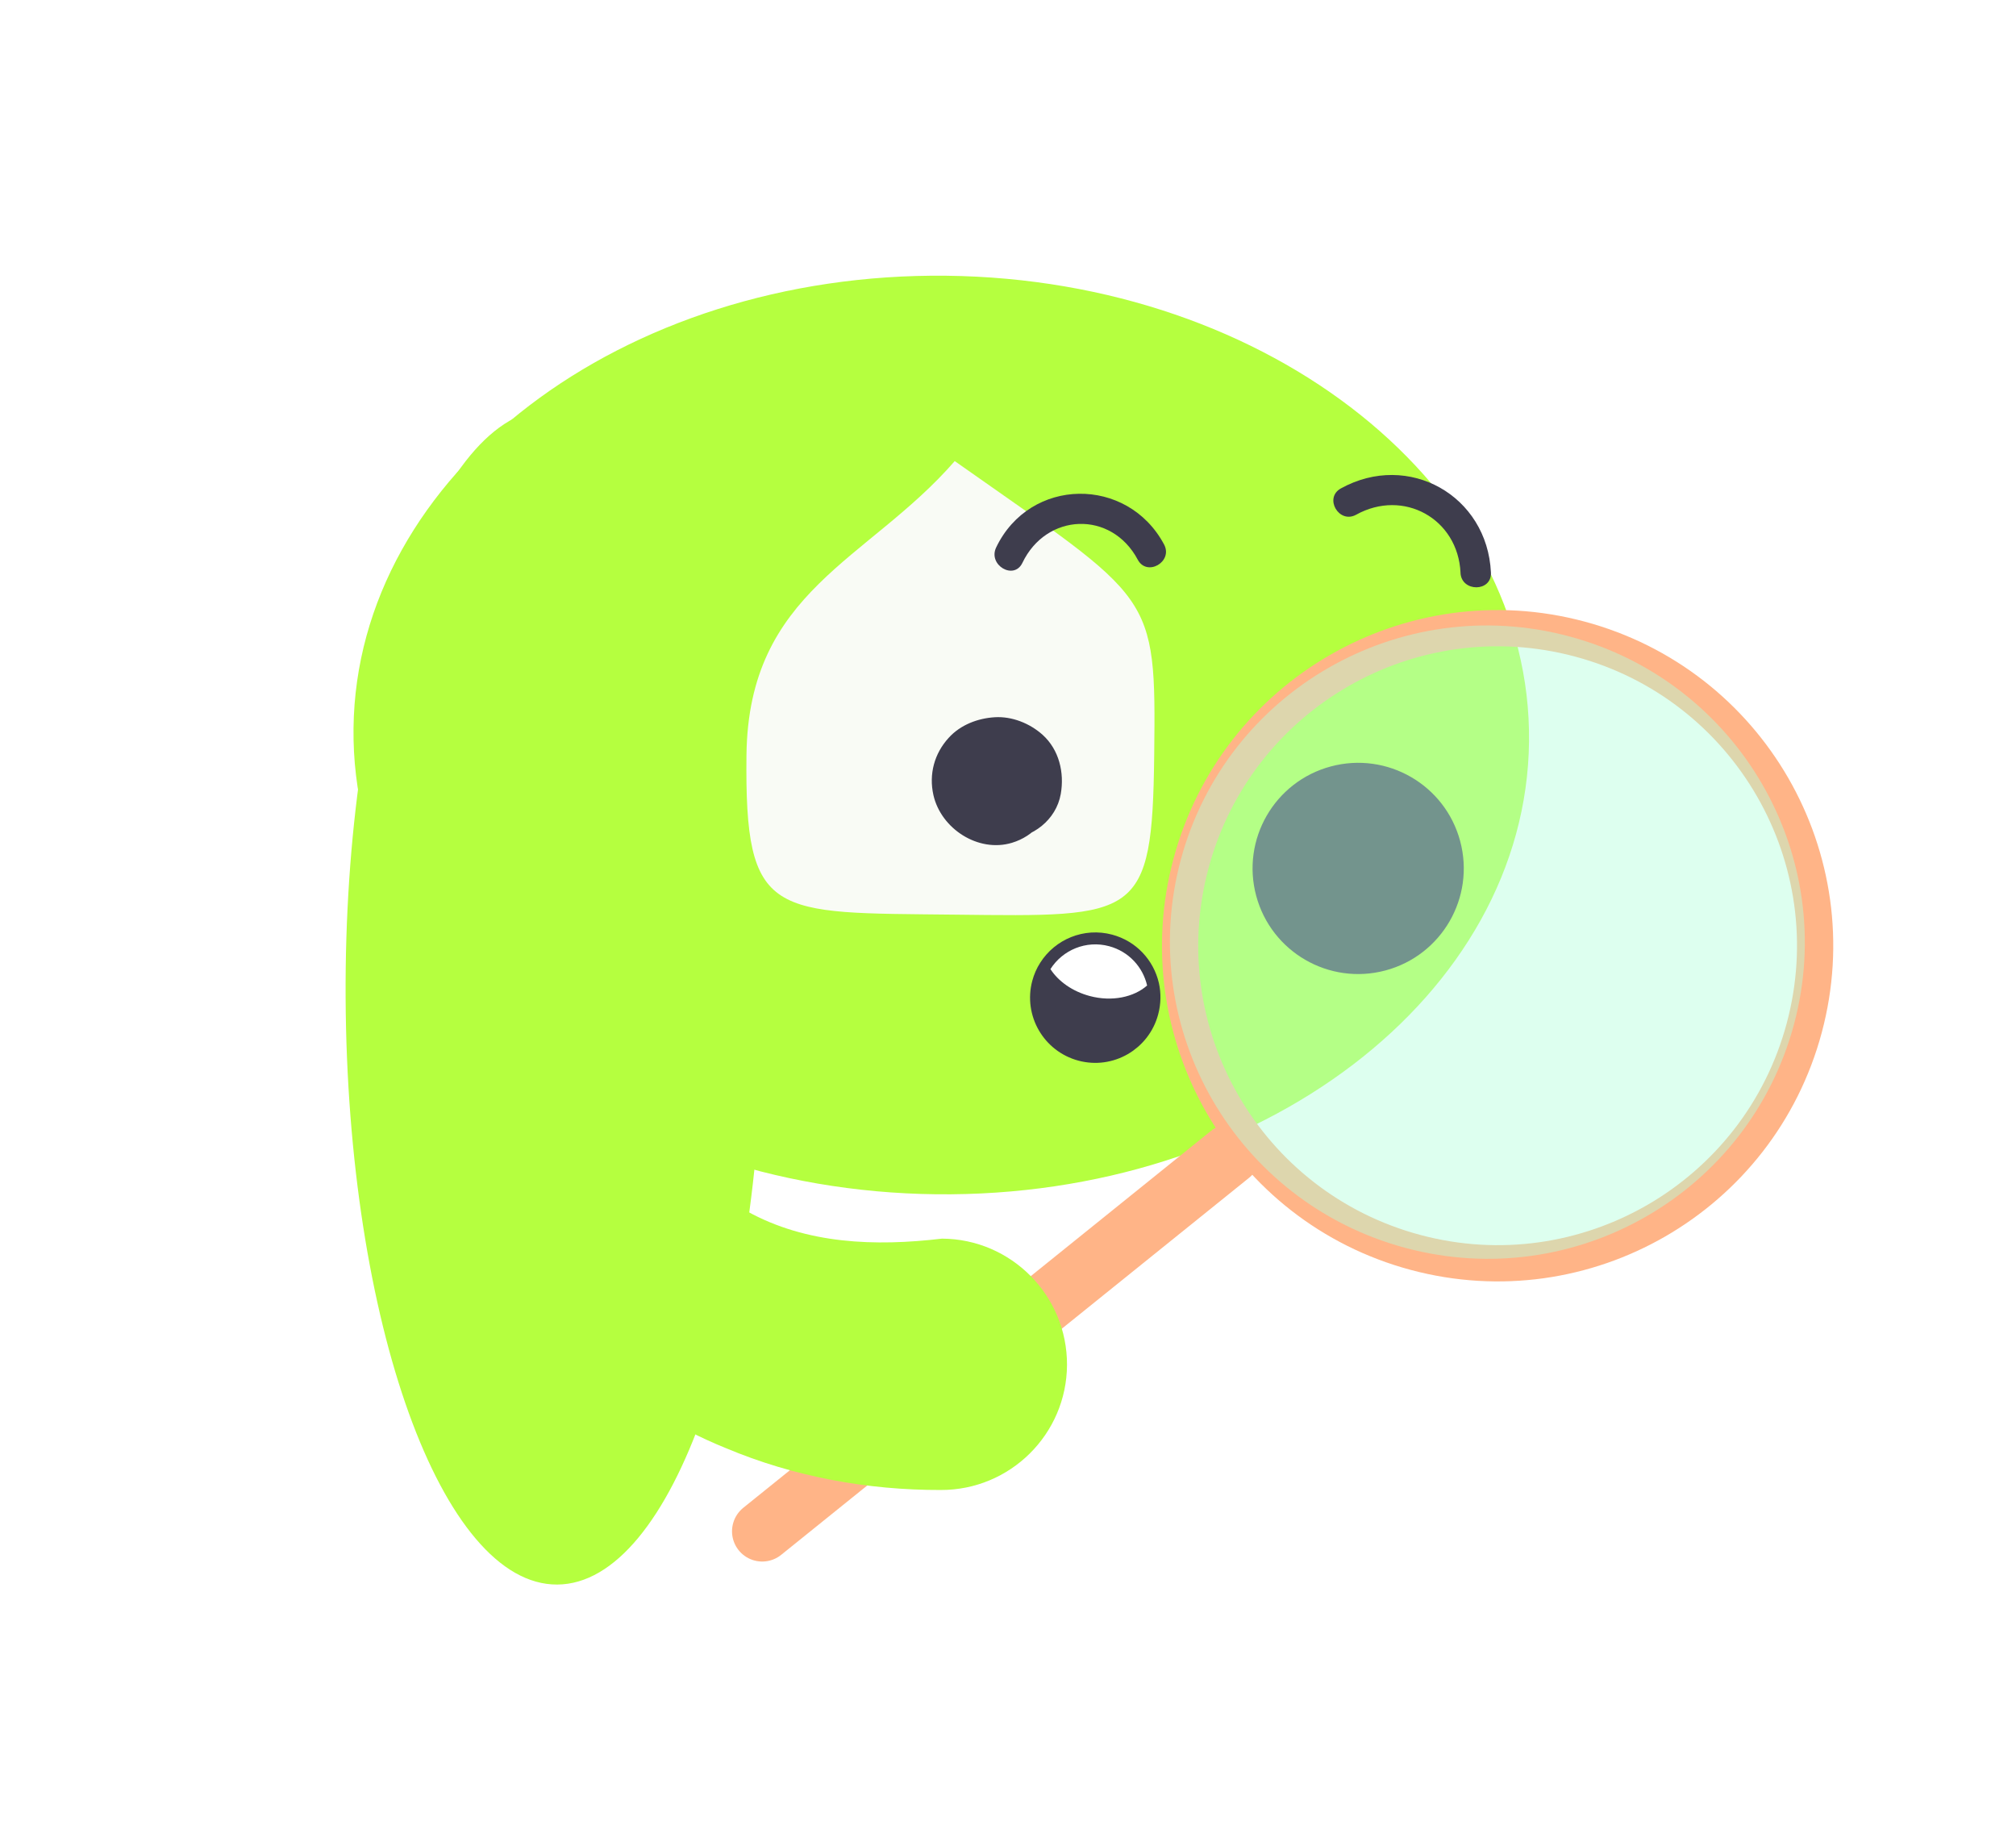 <svg width="712" height="649" viewBox="0 0 712 649" fill="none" xmlns="http://www.w3.org/2000/svg">
<rect width="712" height="649" fill="white"/>
<path d="M196.792 559.558C237.477 559.35 269.983 466.24 269.396 351.591C268.809 236.941 235.352 144.169 194.667 144.377C153.982 144.585 121.476 237.695 122.062 352.344C122.649 466.994 156.106 559.766 196.792 559.558Z" fill="#B5FF3F"/>
<path d="M540.013 261.927C541.037 172.356 448.93 98.683 334.287 97.372C219.643 96.062 125.877 167.612 124.853 257.182C123.83 346.753 215.937 420.426 330.58 421.737C445.223 423.047 538.989 351.498 540.013 261.927Z" fill="#B5FF3F"/>
<path d="M407.636 266.656C408.299 208.576 407.636 212.491 337.19 162.827C306.634 197.991 264.298 208.575 263.634 266.656C262.971 324.737 272.658 322.254 337.191 322.992C401.725 323.729 406.972 324.737 407.636 266.656Z" fill="#F9FBF5"/>
<path d="M368.702 347.445C366.02 357.453 371.963 367.746 381.971 370.428C391.98 373.109 402.226 367.155 404.908 357.146C405.736 354.056 405.776 350.952 405.119 348.057C403.607 341.523 398.649 336.042 391.685 334.176C383.567 332 375.262 335.509 370.978 342.271C369.967 343.829 369.196 345.6 368.702 347.445Z" fill="#3E3D4D" stroke="#3E3D4D" stroke-width="8.535" stroke-miterlimit="10" stroke-linecap="round"/>
<path d="M499.901 442.265C440.091 426.239 404.598 364.763 420.624 304.953C436.65 245.144 498.126 209.65 557.936 225.676C617.745 241.702 653.239 303.179 637.213 362.988C621.187 422.798 559.71 458.291 499.901 442.265Z" stroke="#FFB487" stroke-width="12.802" stroke-miterlimit="10"/>
<path d="M360.897 265.232C367.554 266.769 370.824 274.121 370.974 280.389C371.204 288.756 365.047 295.312 357.41 297.616C345.524 301.204 332.336 292.677 329.653 280.737C328.016 273.377 329.969 266.09 335.066 260.535C339.208 255.96 345.317 253.642 351.346 253.28C357.375 252.919 363.634 255.387 368.221 259.483C374.074 264.759 375.953 272.875 374.634 280.381C373.008 289.585 364.702 295.862 355.717 296.371C346.732 296.88 338.451 289.965 335.708 281.568C333.912 276.094 335.926 269.318 340.034 265.426L340.234 265.232C345.33 260.418 353.695 258.903 359.827 262.77C363.757 265.257 366.512 268.813 367.78 273.305L366.155 269.409C366.265 269.735 366.446 269.982 366.674 270.24L364.112 266.885C364.34 267.143 364.567 267.402 364.865 267.581L361.469 264.941C361.755 265.165 362.066 265.298 362.422 265.443L358.327 263.753C358.65 263.839 359.019 263.938 359.342 264.025L354.951 263.441C355.286 263.481 355.633 263.476 355.993 263.424L351.779 264.025L352.268 263.859L348.372 265.485L348.84 265.215L345.484 267.776C345.847 267.527 346.165 267.266 346.414 266.888L343.787 270.237C344.024 269.906 344.273 269.528 344.385 269.112L342.707 273.161C342.818 272.746 342.929 272.331 343.04 271.916L342.469 276.261C342.534 275.834 342.507 275.382 342.48 274.93L343.035 279.132C342.931 278.412 342.732 277.864 342.511 277.212L344.103 281.049C343.912 280.652 343.676 280.243 343.415 279.926L345.943 283.223C345.681 282.906 345.408 282.635 345.135 282.364L348.45 284.933C347.959 284.554 347.534 284.292 346.972 283.993L350.975 285.659C350.215 285.357 349.523 285.171 348.715 285.053L353.014 285.612C352.193 285.54 351.452 285.539 350.627 285.665L354.783 285.098C354.202 285.238 353.633 285.333 353.085 285.532L356.876 283.928C356.153 284.229 355.51 284.6 354.842 285.064L358.08 282.57C357.763 282.831 357.505 283.058 357.267 283.39L359.824 280.121C359.445 280.612 359.183 281.037 358.884 281.599L360.525 277.689C360.319 278.276 360.17 278.829 360.056 279.441L360.59 275.234C360.537 275.616 360.577 276.022 360.616 276.428L360.07 272.376C360.11 272.782 360.195 273.201 360.293 273.573C359.042 270.865 358.775 270.2 359.447 271.567C360.629 273.613 356.338 268.41 359.033 270.714L355.843 268.228C356.335 268.607 356.851 268.894 357.367 269.18L353.549 267.564C354.124 267.817 354.631 267.953 355.256 268.021L351.141 267.512C351.765 267.58 352.322 267.532 352.937 267.449L348.99 267.974C350.793 267.518 346.926 268.854 346.901 268.946C346.938 268.808 347.803 268.348 348.024 268.259C349.194 267.583 350.779 267.019 352.025 266.612C353.434 266.149 352.705 266.102 350.144 267.541C352.354 266.305 348.171 269.188 349.31 268.257C352.694 265.407 356.537 264.163 360.863 265.174L360.897 265.232Z" fill="#3E3D4D"/>
<path d="M515.822 202.231C514.904 183.151 495.659 172.507 478.94 181.77C472.907 185.097 467.481 175.832 473.572 172.472C497.468 159.299 525.291 175.01 526.56 202.192C526.883 209.1 516.146 209.14 515.81 202.277L515.822 202.231Z" fill="#3E3D4D"/>
<path d="M401.823 197.638C392.515 180.165 369.532 181.076 361.08 198.782C358.08 204.998 348.859 199.561 351.813 193.333C363.734 168.4 398.186 168.041 411.122 192.269C414.378 198.382 405.079 203.75 401.823 197.638Z" fill="#3E3D4D"/>
<path d="M434.439 407.622L269.199 540.762" stroke="#FFB487" stroke-width="21.337" stroke-miterlimit="10" stroke-linecap="round"/>
<path d="M370.99 342.225C373.79 346.534 378.722 350.081 384.857 351.724C392.697 353.825 400.463 352.149 405.131 348.011C403.619 341.477 398.661 335.996 391.697 334.13C383.579 331.955 375.274 335.463 370.99 342.225Z" fill="white"/>
<path d="M142.378 338.657C146.17 410.66 187.016 483.297 256.27 511.345C280.434 521.528 306.462 526.228 332.234 526.163C356.73 526.251 376.706 506.491 376.84 482.008C376.927 457.513 357.168 437.536 332.685 437.403C309.149 440.192 284.897 439.378 263.885 427.767C228.356 410.189 206.683 369.68 199.125 331.469C191.462 296.79 141.106 303.367 142.424 338.669L142.378 338.657Z" fill="#B5FF3F"/>
<path d="M489.325 342.695C509.219 337.364 521.025 316.915 515.695 297.021C510.364 277.127 489.915 265.321 470.021 270.652C450.127 275.982 438.321 296.431 443.652 316.325C448.982 336.219 469.431 348.025 489.325 342.695Z" fill="#3E3D4D"/>
<path opacity="0.45" d="M496.371 440.677C436.561 424.651 401.029 363.319 417.007 303.688C432.985 244.057 494.423 208.708 554.233 224.733C614.042 240.759 649.575 302.092 633.596 361.723C617.618 421.354 556.18 456.703 496.371 440.677Z" fill="#B5FFDD"/>
</svg>
